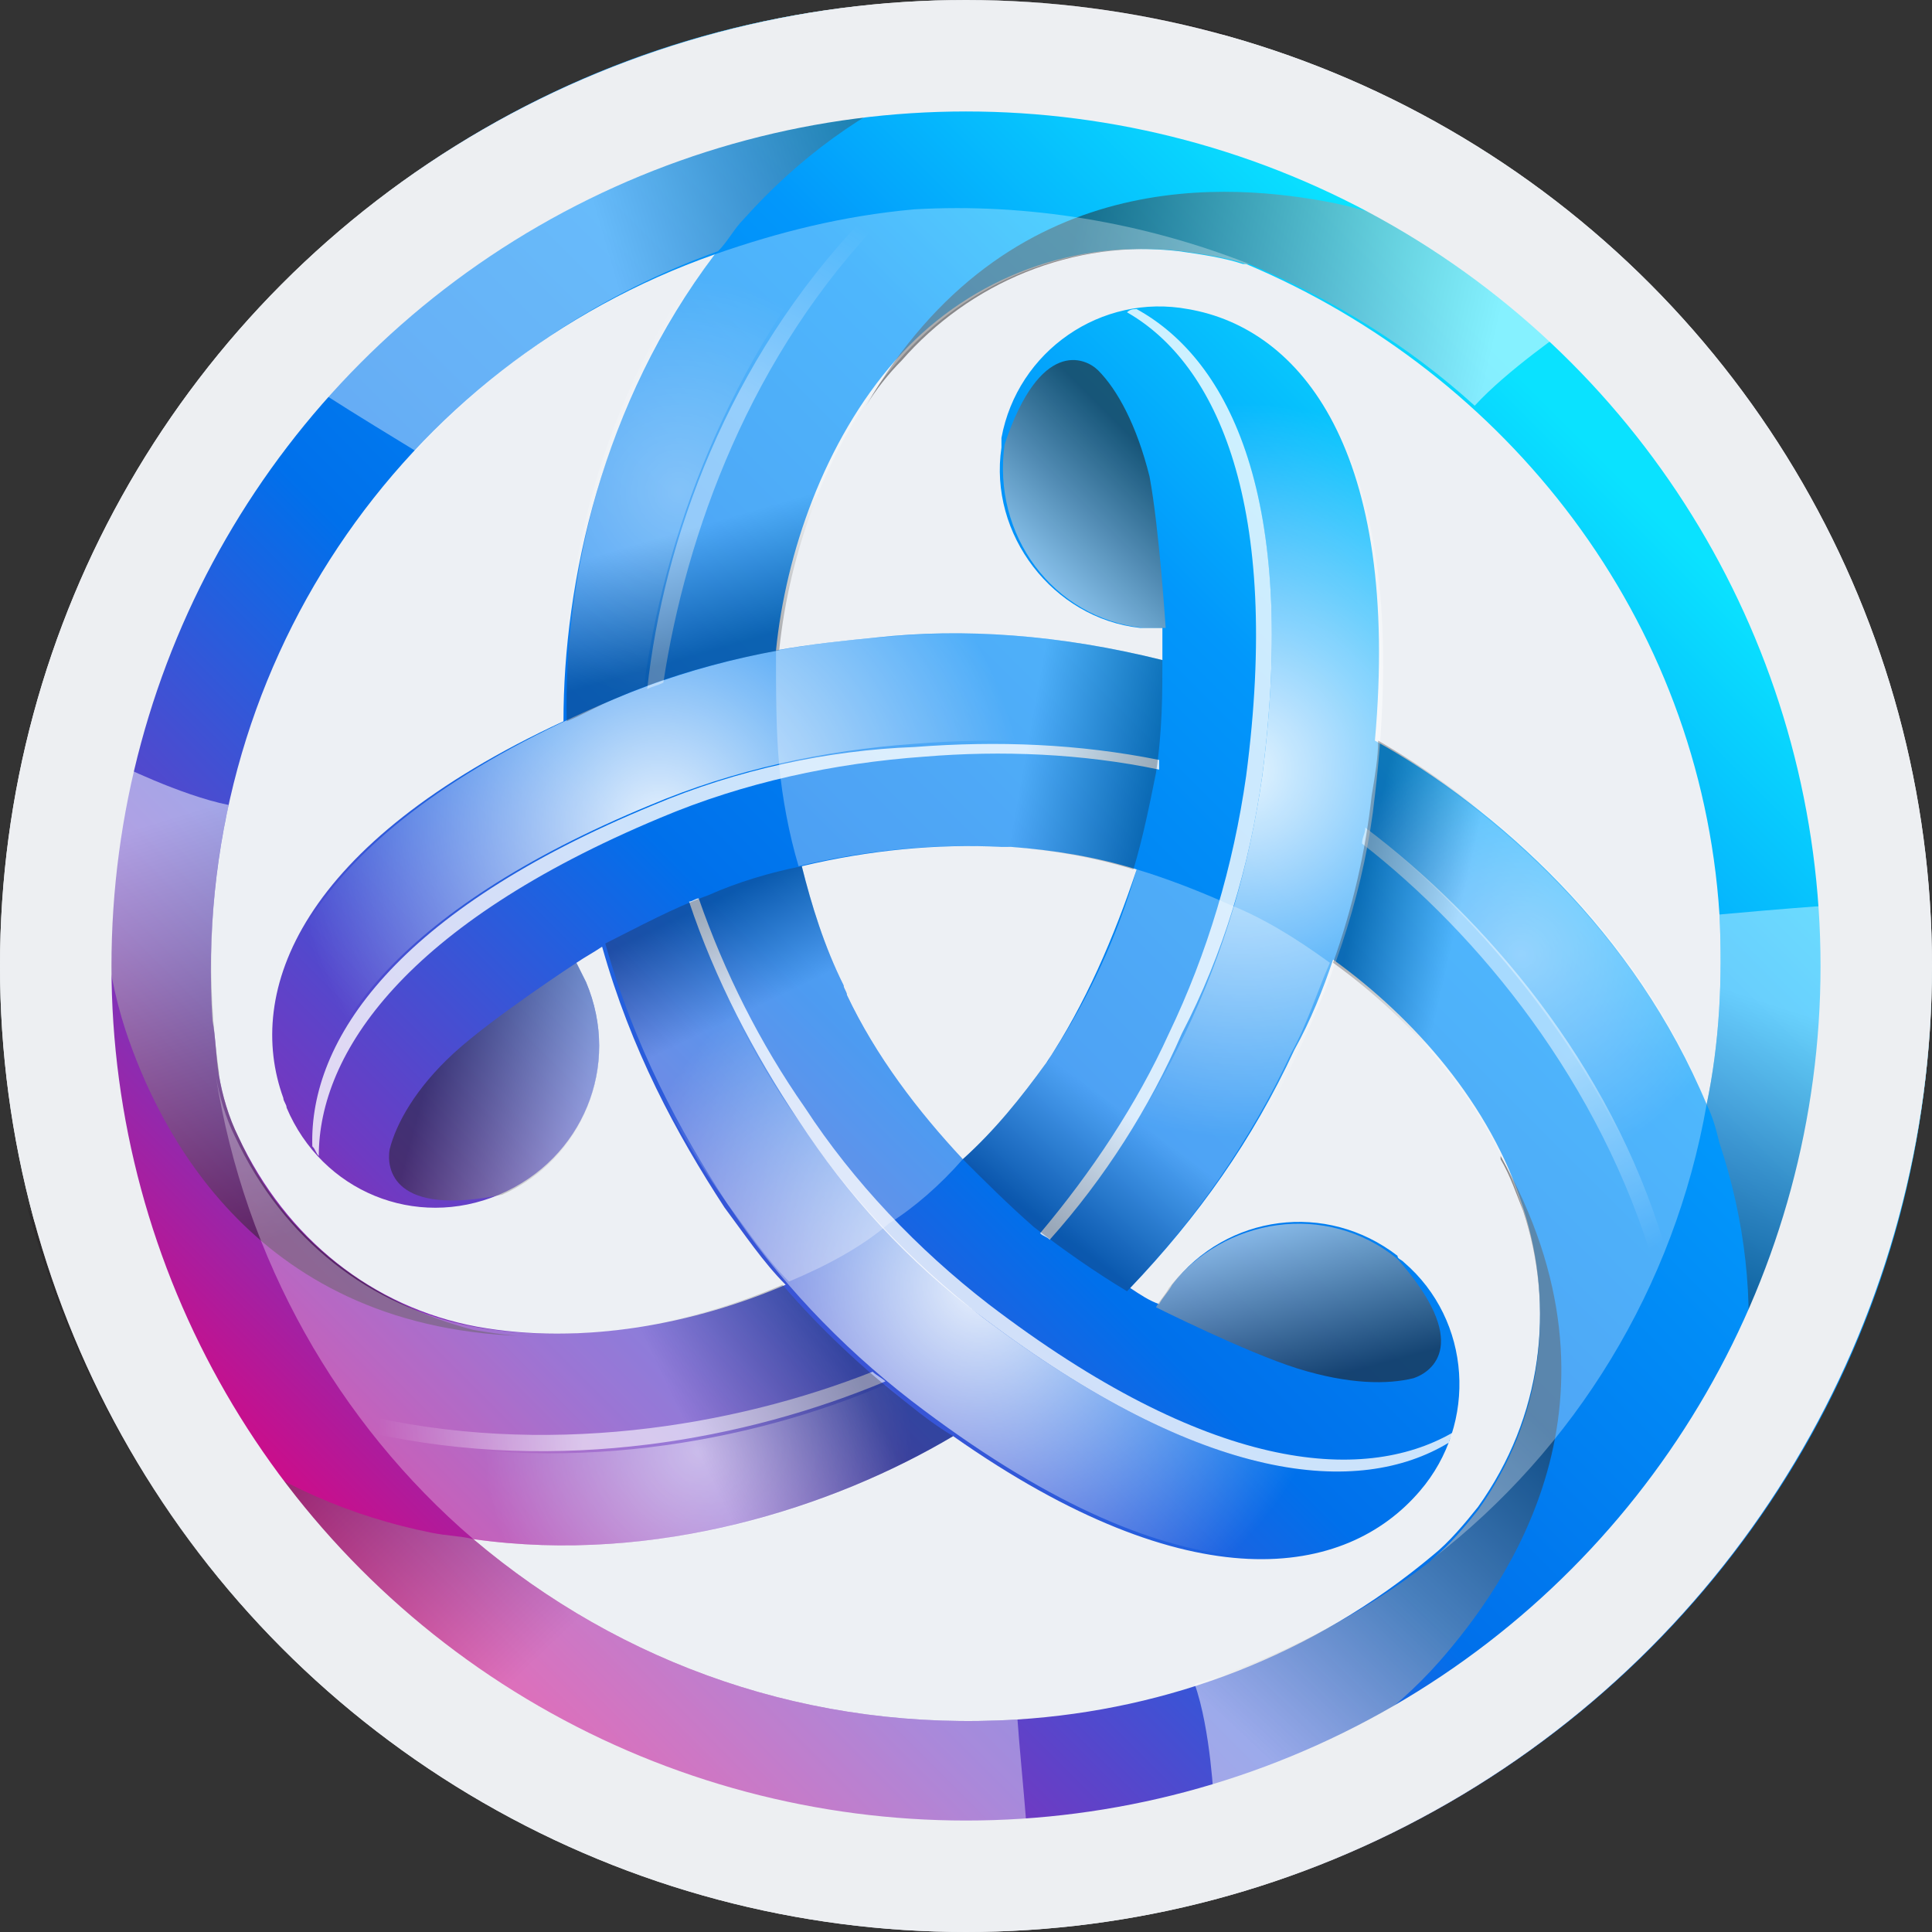 <svg width="26" height="26" viewBox="0 0 26 26" fill="none" xmlns="http://www.w3.org/2000/svg">
<rect x="0" y="0" width="26" height="26" fill="#333333" stroke="none"/>
<g clip-path="url(#clip0_2009_24048)">
<circle cx="13" cy="13" r="12.25" fill="#EDF0F4" stroke="#EDEFF2" stroke-width="1.5"/>
<path d="M25.957 12.133C25.48 4.983 19.283 -0.433 12.09 0.043C8.537 0.26 5.417 1.95 3.25 4.42L3.207 4.463C1.04 6.977 -0.173 10.313 0.043 13.867C0.087 14.213 0.087 14.56 0.173 14.863V14.907C0.217 15.123 0.26 15.34 0.303 15.557C0.347 15.773 0.39 15.947 0.433 16.163C1.907 22.143 7.497 26.39 13.867 25.957C21.06 25.48 26.477 19.283 25.957 12.133ZM23.14 12.307C23.183 13.173 23.14 14.04 22.967 14.863C22.013 12.567 20.15 10.877 18.503 9.967C18.85 6.067 17.507 4.42 15.99 4.16C14.82 3.943 13.693 4.723 13.477 5.893C13.477 5.937 13.477 5.98 13.477 6.023C13.303 7.193 14.17 8.32 15.34 8.45C15.427 8.45 15.557 8.45 15.643 8.45C15.643 8.58 15.643 8.71 15.643 8.883C14.257 8.537 12.957 8.45 11.787 8.58C11.353 8.623 10.92 8.667 10.443 8.753C10.573 7.453 11.093 5.937 12.047 4.853C12.957 3.813 14.343 3.207 15.86 3.38C16.163 3.423 16.467 3.467 16.727 3.553H16.77C20.28 5.027 22.88 8.32 23.14 12.307ZM14.083 14.3C13.737 14.777 13.39 15.21 12.957 15.6C12.35 14.95 11.787 14.213 11.397 13.39C11.397 13.347 11.353 13.303 11.353 13.26C11.093 12.74 10.92 12.177 10.79 11.657C11.7 11.44 12.61 11.353 13.477 11.397H13.607C14.17 11.44 14.733 11.527 15.297 11.7C14.993 12.61 14.603 13.52 14.083 14.3ZM9.62 3.423C8.103 5.417 7.583 7.843 7.583 9.707C4.03 11.353 3.293 13.347 3.813 14.777C3.813 14.82 3.857 14.863 3.857 14.907C4.333 16.033 5.59 16.553 6.717 16.077C7.843 15.6 8.363 14.343 7.887 13.217C7.843 13.13 7.8 13.043 7.757 12.957C7.887 12.87 7.973 12.827 8.103 12.74C8.493 14.127 9.1 15.253 9.75 16.25C10.01 16.597 10.27 16.987 10.573 17.29C9.36 17.81 7.843 18.113 6.413 17.853C5.027 17.593 3.857 16.683 3.207 15.297C3.077 15.037 2.99 14.733 2.947 14.473C2.903 14.213 2.903 13.953 2.86 13.737C2.557 9.013 5.417 4.897 9.62 3.423ZM13.693 23.14C10.92 23.313 8.363 22.403 6.37 20.713C8.84 21.06 11.223 20.28 12.827 19.327C16.033 21.58 18.113 21.233 19.11 20.063C19.89 19.153 19.803 17.767 18.893 16.987C18.85 16.943 18.807 16.943 18.807 16.9C17.853 16.163 16.51 16.337 15.773 17.29C15.73 17.377 15.643 17.463 15.6 17.55C15.47 17.507 15.34 17.42 15.21 17.333C16.12 16.38 16.857 15.34 17.42 14.127C17.637 13.737 17.81 13.303 17.94 12.913C19.023 13.693 20.063 14.863 20.497 16.25C20.93 17.593 20.757 19.067 19.89 20.28C19.717 20.497 19.5 20.757 19.283 20.93C17.68 22.273 15.73 23.01 13.693 23.14Z" fill="url(#paint0_linear_2009_24048)"/>
<path opacity="0.9" d="M16.033 4.16C15.773 4.117 15.557 4.117 15.297 4.16C16.553 4.853 17.463 6.717 16.987 10.443C16.813 11.657 16.467 12.827 15.947 13.91C15.47 14.907 14.863 15.817 14.17 16.683C14.517 16.943 14.863 17.16 15.253 17.377C16.163 16.423 16.9 15.383 17.463 14.17C17.983 13.087 18.373 11.917 18.503 10.703C19.023 6.283 17.637 4.463 16.033 4.16Z" fill="url(#paint1_radial_2009_24048)"/>
<path opacity="0.8" d="M16.987 10.443C17.464 6.717 16.554 4.853 15.297 4.16C15.254 4.16 15.21 4.16 15.167 4.203C16.38 4.897 17.247 6.803 16.77 10.443C16.597 11.657 16.25 12.827 15.73 13.91C15.297 14.863 14.69 15.773 13.997 16.597C14.04 16.64 14.084 16.64 14.127 16.683C14.864 15.86 15.47 14.907 15.904 13.91C16.467 12.827 16.814 11.657 16.987 10.443Z" fill="white"/>
<path opacity="0.5" d="M12.263 18.893C12.133 18.807 12.046 18.72 11.916 18.633C10.096 19.413 7.54 19.89 5.026 19.283C5.416 19.803 5.893 20.28 6.413 20.713C8.883 21.06 11.266 20.28 12.87 19.327C12.653 19.153 12.436 19.023 12.263 18.893Z" fill="url(#paint2_radial_2009_24048)"/>
<path opacity="0.6" d="M11.916 18.59C11.873 18.547 11.786 18.503 11.743 18.46C9.88 19.197 7.323 19.63 4.81 19.023C4.853 19.11 4.94 19.197 4.983 19.283C7.54 19.847 10.053 19.37 11.916 18.59Z" fill="url(#paint3_linear_2009_24048)"/>
<path opacity="0.9" d="M3.814 14.777C3.814 14.82 3.857 14.863 3.857 14.907C3.944 15.123 4.03 15.297 4.16 15.427C4.117 13.997 5.287 12.263 8.754 10.833C9.88 10.357 11.094 10.097 12.307 10.01C13.39 9.923 14.517 9.967 15.6 10.183C15.644 9.707 15.687 9.273 15.687 8.883C14.43 8.58 13.13 8.45 11.83 8.58C10.617 8.667 9.404 8.927 8.277 9.403C4.16 11.137 3.294 13.26 3.814 14.777Z" fill="url(#paint4_radial_2009_24048)"/>
<path opacity="0.8" d="M8.797 10.833C5.33 12.263 4.16 13.997 4.203 15.427C4.247 15.47 4.247 15.513 4.29 15.557C4.29 14.17 5.46 12.437 8.883 11.007C10.01 10.53 11.223 10.27 12.437 10.183C13.477 10.097 14.56 10.14 15.6 10.357C15.6 10.313 15.6 10.27 15.6 10.227C14.517 10.01 13.433 9.967 12.307 10.053C11.137 10.097 9.923 10.357 8.797 10.833Z" fill="white"/>
<path opacity="0.4" d="M18.46 10.703C18.46 10.833 18.416 11.007 18.373 11.137C19.933 12.35 21.623 14.3 22.403 16.77C22.663 16.163 22.836 15.513 22.966 14.863C22.013 12.567 20.15 10.92 18.503 9.967C18.503 10.227 18.503 10.443 18.46 10.703Z" fill="url(#paint5_radial_2009_24048)"/>
<path opacity="0.5" d="M18.373 11.137C18.373 11.223 18.33 11.267 18.33 11.353C19.89 12.567 21.537 14.56 22.273 17.073C22.317 16.987 22.36 16.9 22.403 16.77C21.667 14.3 19.977 12.35 18.373 11.137Z" fill="url(#paint6_linear_2009_24048)"/>
<path opacity="0.9" d="M19.11 20.063C19.284 19.89 19.413 19.673 19.5 19.413C18.287 20.15 16.207 19.977 13.217 17.723C12.264 16.987 11.397 16.077 10.747 15.08C10.097 14.17 9.62 13.173 9.274 12.133C8.84 12.307 8.45 12.523 8.104 12.697C8.45 13.953 9.014 15.123 9.794 16.207C10.444 17.203 11.31 18.113 12.264 18.85C15.817 21.58 18.07 21.277 19.11 20.063Z" fill="url(#paint7_radial_2009_24048)"/>
<path opacity="0.8" d="M13.217 17.723C16.207 19.977 18.287 20.15 19.5 19.413C19.5 19.37 19.543 19.327 19.543 19.283C18.33 19.977 16.25 19.803 13.303 17.55C12.35 16.813 11.483 15.903 10.833 14.907C10.227 14.04 9.75 13.087 9.403 12.09C9.36 12.09 9.317 12.133 9.273 12.133C9.62 13.173 10.14 14.17 10.747 15.08C11.397 16.077 12.22 16.987 13.217 17.723Z" fill="white"/>
<path opacity="0.3" d="M8.277 9.403C8.407 9.36 8.537 9.317 8.667 9.23C8.927 7.28 9.794 4.81 11.527 2.903C10.877 2.99 10.227 3.163 9.577 3.38C8.06 5.33 7.54 7.8 7.584 9.663C7.844 9.62 8.06 9.49 8.277 9.403Z" fill="url(#paint8_radial_2009_24048)"/>
<path opacity="0.4" d="M8.71 9.273C8.797 9.23 8.84 9.23 8.927 9.187C9.23 7.193 10.097 4.767 11.917 2.903C11.83 2.903 11.7 2.947 11.613 2.947C9.793 4.853 8.927 7.28 8.71 9.273Z" fill="url(#paint9_linear_2009_24048)"/>
<path opacity="0.4" d="M12.134 0.043C8.537 0.26 5.417 1.95 3.25 4.42L3.207 4.463C3.64 4.897 5.027 5.72 5.59 6.067C6.717 4.853 8.104 3.943 9.664 3.38C9.794 3.25 9.88 3.077 10.01 2.947C11.484 1.3 13.477 0.433 15.817 0.433C16.077 0.433 16.597 0.477 16.597 0.477C15.124 0.087 13.607 -0.087 12.134 0.043Z" fill="url(#paint10_linear_2009_24048)"/>
<path opacity="0.4" d="M13.693 23.14C10.92 23.313 8.363 22.403 6.37 20.713C6.197 20.67 6.023 20.67 5.807 20.627C3.64 20.193 1.863 18.893 0.693 16.857C0.563 16.64 0.433 16.423 0.347 16.163C1.907 22.143 7.497 26.39 13.867 25.957C13.91 25.307 13.737 23.79 13.693 23.14Z" fill="url(#paint11_linear_2009_24048)"/>
<path opacity="0.4" d="M25.957 12.133C25.567 12.09 23.617 12.263 23.14 12.307C23.184 13.173 23.14 14.04 22.967 14.863C23.054 15.037 23.097 15.21 23.14 15.383C23.834 17.463 23.617 19.673 22.447 21.667C22.317 21.883 22.187 22.1 22.014 22.317C24.7 19.76 26.217 16.077 25.957 12.133Z" fill="url(#paint12_linear_2009_24048)"/>
<path opacity="0.5" d="M15.903 3.38C16.206 3.423 16.51 3.467 16.77 3.553H16.813C17.94 4.03 18.936 4.637 19.846 5.46C20.28 4.983 21.103 4.42 21.103 4.42C21.103 4.42 19.846 3.12 17.94 2.73C16.596 2.47 13.563 2.167 11.656 5.46C11.786 5.243 11.96 5.027 12.133 4.853C13.043 3.813 14.43 3.207 15.903 3.38Z" fill="url(#paint13_linear_2009_24048)"/>
<path opacity="0.5" d="M19.89 20.323C19.717 20.54 19.5 20.8 19.284 20.973C19.284 20.973 19.284 20.973 19.241 21.017C18.287 21.753 17.204 22.317 16.077 22.663C16.294 23.27 16.337 24.267 16.337 24.267C16.337 24.267 18.07 23.833 19.37 22.36C20.28 21.32 22.057 18.85 20.194 15.557C20.194 15.557 20.194 15.557 20.194 15.6C20.324 15.817 20.41 16.077 20.497 16.293C20.93 17.593 20.757 19.11 19.89 20.323Z" fill="url(#paint14_linear_2009_24048)"/>
<path opacity="0.5" d="M3.207 15.297C3.077 15.037 2.99 14.733 2.947 14.473V14.43C2.773 13.217 2.817 12.003 3.077 10.833C2.427 10.703 1.56 10.27 1.56 10.27C1.56 10.27 1.083 12.003 1.69 13.867C2.123 15.167 3.423 17.94 7.193 17.983C7.193 17.983 7.193 17.983 7.15 17.983C6.89 17.983 6.63 17.94 6.37 17.897C5.027 17.55 3.813 16.683 3.207 15.297Z" fill="url(#paint15_linear_2009_24048)"/>
<path opacity="0.6" d="M15.383 8.45C15.47 8.45 15.6 8.45 15.687 8.45C15.687 8.45 15.6 7.107 15.47 6.413C15.297 5.72 15.037 5.243 14.777 4.983C14.603 4.81 13.997 4.55 13.52 5.98C13.347 7.193 14.17 8.32 15.383 8.45Z" fill="url(#paint16_linear_2009_24048)"/>
<path opacity="0.5" d="M7.887 13.217C7.843 13.13 7.8 13.043 7.757 12.957C7.757 12.957 6.63 13.694 6.11 14.17C5.59 14.647 5.33 15.123 5.243 15.47C5.2 15.73 5.287 16.38 6.76 16.077C7.843 15.6 8.363 14.344 7.887 13.217Z" fill="url(#paint17_linear_2009_24048)"/>
<path opacity="0.6" d="M15.73 17.333C15.687 17.42 15.6 17.507 15.557 17.593C15.557 17.593 16.77 18.2 17.463 18.417C18.157 18.633 18.677 18.633 19.023 18.547C19.283 18.46 19.803 18.07 18.807 16.943C17.853 16.163 16.467 16.38 15.73 17.333Z" fill="url(#paint18_linear_2009_24048)"/>
<path opacity="0.3" d="M15.297 11.7C15.037 12.61 14.647 13.433 14.17 14.17C14.127 14.213 14.127 14.257 14.084 14.3C13.737 14.777 13.39 15.21 12.957 15.6C13.26 15.903 13.564 16.207 13.91 16.51C14.3 16.813 14.734 17.117 15.167 17.377C16.077 16.423 16.814 15.383 17.377 14.17C17.594 13.78 17.724 13.347 17.897 12.957C17.42 12.61 16.987 12.35 16.554 12.177C16.164 12.003 15.73 11.83 15.297 11.7Z" fill="url(#paint19_linear_2009_24048)"/>
<path opacity="0.3" d="M6.37 20.713C8.84 21.06 11.223 20.28 12.827 19.327C12.61 19.197 12.437 19.067 12.22 18.893C11.613 18.417 11.05 17.897 10.53 17.29C9.317 17.81 7.8 18.113 6.37 17.853C4.983 17.593 3.813 16.683 3.163 15.297C3.033 15.037 2.947 14.733 2.903 14.473C3.293 16.943 4.55 19.153 6.37 20.713Z" fill="url(#paint20_linear_2009_24048)"/>
<path opacity="0.3" d="M12.957 15.6C12.35 14.95 11.787 14.213 11.396 13.39C11.396 13.347 11.353 13.303 11.353 13.26C11.093 12.74 10.92 12.177 10.79 11.657C10.357 11.743 9.923 11.873 9.533 12.047C9.056 12.22 8.58 12.48 8.146 12.697C8.536 14.083 9.143 15.21 9.793 16.207C10.053 16.553 10.313 16.943 10.617 17.247C11.136 17.03 11.613 16.77 11.96 16.467C12.306 16.25 12.653 15.947 12.957 15.6Z" fill="url(#paint21_linear_2009_24048)"/>
<path opacity="0.3" d="M9.62 3.423C8.103 5.373 7.583 7.843 7.627 9.707C7.843 9.62 8.06 9.49 8.277 9.403C8.97 9.1 9.75 8.883 10.486 8.753C10.617 7.453 11.136 5.937 12.09 4.853C13 3.813 14.386 3.207 15.903 3.38C16.206 3.423 16.51 3.467 16.77 3.553H16.813C15.383 2.99 13.823 2.73 12.306 2.817C11.353 2.903 10.486 3.12 9.62 3.423Z" fill="url(#paint22_linear_2009_24048)"/>
<path opacity="0.3" d="M22.967 14.863C22.057 12.567 20.194 10.92 18.547 9.967C18.547 10.183 18.504 10.443 18.46 10.703C18.374 11.483 18.2 12.22 17.94 12.957C19.024 13.737 20.064 14.907 20.497 16.293C20.93 17.637 20.757 19.11 19.89 20.323C19.717 20.54 19.5 20.8 19.284 20.973C21.19 19.5 22.534 17.333 22.967 14.863Z" fill="url(#paint23_linear_2009_24048)"/>
<path opacity="0.3" d="M10.487 10.313C10.53 10.747 10.617 11.223 10.747 11.657C11.657 11.44 12.567 11.353 13.433 11.397H13.563C14.127 11.44 14.69 11.527 15.253 11.7C15.383 11.267 15.47 10.833 15.557 10.4C15.643 9.837 15.643 9.317 15.643 8.883C14.257 8.537 12.957 8.45 11.787 8.58C11.353 8.623 10.92 8.667 10.443 8.753C10.443 9.317 10.443 9.837 10.487 10.313Z" fill="url(#paint24_linear_2009_24048)"/>
<circle cx="13" cy="13" r="12.25" stroke="#EDEFF2" stroke-width="1.5"/>
</g>
<defs>
<linearGradient id="paint0_linear_2009_24048" x1="4.128" y1="21.872" x2="20.703" y2="5.295" gradientUnits="userSpaceOnUse">
<stop stop-color="#E6007A"/>
<stop offset="0.21" stop-color="#703AC2"/>
<stop offset="0.46" stop-color="#0070EB"/>
<stop offset="0.77" stop-color="#0297FB"/>
<stop offset="1" stop-color="#0AE2FF"/>
</linearGradient>
<radialGradient id="paint1_radial_2009_24048" cx="0" cy="0" r="1" gradientUnits="userSpaceOnUse" gradientTransform="translate(16.705 10.367) scale(4.943)">
<stop stop-color="white"/>
<stop offset="1" stop-color="white" stop-opacity="0"/>
</radialGradient>
<radialGradient id="paint2_radial_2009_24048" cx="0" cy="0" r="1" gradientUnits="userSpaceOnUse" gradientTransform="translate(9.397 19.537) scale(2.877)">
<stop stop-color="white"/>
<stop offset="1" stop-color="white" stop-opacity="0"/>
</radialGradient>
<linearGradient id="paint3_linear_2009_24048" x1="5.082" y1="19.051" x2="7.855" y2="19.013" gradientUnits="userSpaceOnUse">
<stop stop-color="white" stop-opacity="0"/>
<stop offset="1" stop-color="white"/>
</linearGradient>
<radialGradient id="paint4_radial_2009_24048" cx="0" cy="0" r="1" gradientUnits="userSpaceOnUse" gradientTransform="translate(8.871 11.104) rotate(-120) scale(4.943)">
<stop stop-color="white"/>
<stop offset="1" stop-color="white" stop-opacity="0"/>
</radialGradient>
<radialGradient id="paint5_radial_2009_24048" cx="0" cy="0" r="1" gradientUnits="userSpaceOnUse" gradientTransform="translate(20.465 12.849) rotate(-120) scale(2.877)">
<stop stop-color="white"/>
<stop offset="1" stop-color="white" stop-opacity="0"/>
</radialGradient>
<linearGradient id="paint6_linear_2009_24048" x1="22.197" y1="16.829" x2="20.777" y2="14.447" gradientUnits="userSpaceOnUse">
<stop stop-color="white" stop-opacity="0"/>
<stop offset="1" stop-color="white"/>
</linearGradient>
<radialGradient id="paint7_radial_2009_24048" cx="0" cy="0" r="1" gradientUnits="userSpaceOnUse" gradientTransform="translate(13.188 17.297) rotate(120) scale(4.943)">
<stop stop-color="white"/>
<stop offset="1" stop-color="white" stop-opacity="0"/>
</radialGradient>
<radialGradient id="paint8_radial_2009_24048" cx="0" cy="0" r="1" gradientUnits="userSpaceOnUse" gradientTransform="translate(9.136 6.616) rotate(120) scale(2.877)">
<stop stop-color="white"/>
<stop offset="1" stop-color="white" stop-opacity="0"/>
</radialGradient>
<linearGradient id="paint9_linear_2009_24048" x1="11.711" y1="3.116" x2="10.36" y2="5.537" gradientUnits="userSpaceOnUse">
<stop stop-color="white" stop-opacity="0"/>
<stop offset="1" stop-color="white"/>
</linearGradient>
<linearGradient id="paint10_linear_2009_24048" x1="12.319" y1="1.888" x2="8.082" y2="3.12" gradientUnits="userSpaceOnUse">
<stop stop-color="#231F20"/>
<stop offset="1" stop-color="white"/>
</linearGradient>
<linearGradient id="paint11_linear_2009_24048" x1="4.315" y1="18.04" x2="7.857" y2="21.737" gradientUnits="userSpaceOnUse">
<stop stop-color="#231F20"/>
<stop offset="1" stop-color="white"/>
</linearGradient>
<linearGradient id="paint12_linear_2009_24048" x1="23.324" y1="17.482" x2="24.557" y2="13.736" gradientUnits="userSpaceOnUse">
<stop stop-color="#231F20"/>
<stop offset="1" stop-color="white"/>
</linearGradient>
<linearGradient id="paint13_linear_2009_24048" x1="14.247" y1="4.031" x2="19.925" y2="5.33" gradientUnits="userSpaceOnUse">
<stop stop-color="#231F20"/>
<stop offset="1" stop-color="white"/>
</linearGradient>
<linearGradient id="paint14_linear_2009_24048" x1="20.144" y1="18.564" x2="16.177" y2="22.833" gradientUnits="userSpaceOnUse">
<stop stop-color="#231F20"/>
<stop offset="1" stop-color="white"/>
</linearGradient>
<linearGradient id="paint15_linear_2009_24048" x1="4.607" y1="16.407" x2="2.895" y2="10.839" gradientUnits="userSpaceOnUse">
<stop stop-color="#231F20"/>
<stop offset="1" stop-color="white"/>
</linearGradient>
<linearGradient id="paint16_linear_2009_24048" x1="15.488" y1="6.124" x2="13.692" y2="7.922" gradientUnits="userSpaceOnUse">
<stop stop-color="#231F20"/>
<stop offset="1" stop-color="white"/>
</linearGradient>
<linearGradient id="paint17_linear_2009_24048" x1="5.801" y1="14.282" x2="8.255" y2="14.941" gradientUnits="userSpaceOnUse">
<stop stop-color="#231F20"/>
<stop offset="1" stop-color="white"/>
</linearGradient>
<linearGradient id="paint18_linear_2009_24048" x1="17.707" y1="18.592" x2="17.05" y2="16.139" gradientUnits="userSpaceOnUse">
<stop stop-color="#231F20"/>
<stop offset="1" stop-color="white"/>
</linearGradient>
<linearGradient id="paint19_linear_2009_24048" x1="13.97" y1="16.409" x2="15.049" y2="14.921" gradientUnits="userSpaceOnUse">
<stop stop-color="#231F20"/>
<stop offset="1" stop-color="white"/>
</linearGradient>
<linearGradient id="paint20_linear_2009_24048" x1="10.26" y1="15.764" x2="8.104" y2="16.792" gradientUnits="userSpaceOnUse">
<stop stop-color="#231F20"/>
<stop offset="1" stop-color="white"/>
</linearGradient>
<linearGradient id="paint21_linear_2009_24048" x1="9.479" y1="12.175" x2="10.147" y2="13.561" gradientUnits="userSpaceOnUse">
<stop stop-color="#231F20"/>
<stop offset="1" stop-color="white"/>
</linearGradient>
<linearGradient id="paint22_linear_2009_24048" x1="12.579" y1="7.896" x2="12.119" y2="6.305" gradientUnits="userSpaceOnUse">
<stop stop-color="#231F20"/>
<stop offset="1" stop-color="white"/>
</linearGradient>
<linearGradient id="paint23_linear_2009_24048" x1="17.561" y1="15.181" x2="18.895" y2="15.488" gradientUnits="userSpaceOnUse">
<stop stop-color="#231F20"/>
<stop offset="1" stop-color="white"/>
</linearGradient>
<linearGradient id="paint24_linear_2009_24048" x1="15.466" y1="10.672" x2="13.773" y2="10.365" gradientUnits="userSpaceOnUse">
<stop stop-color="#231F20"/>
<stop offset="1" stop-color="white"/>
</linearGradient>
<clipPath id="clip0_2009_24048">
<rect width="26" height="26" fill="white"/>
</clipPath>
</defs>
</svg>
